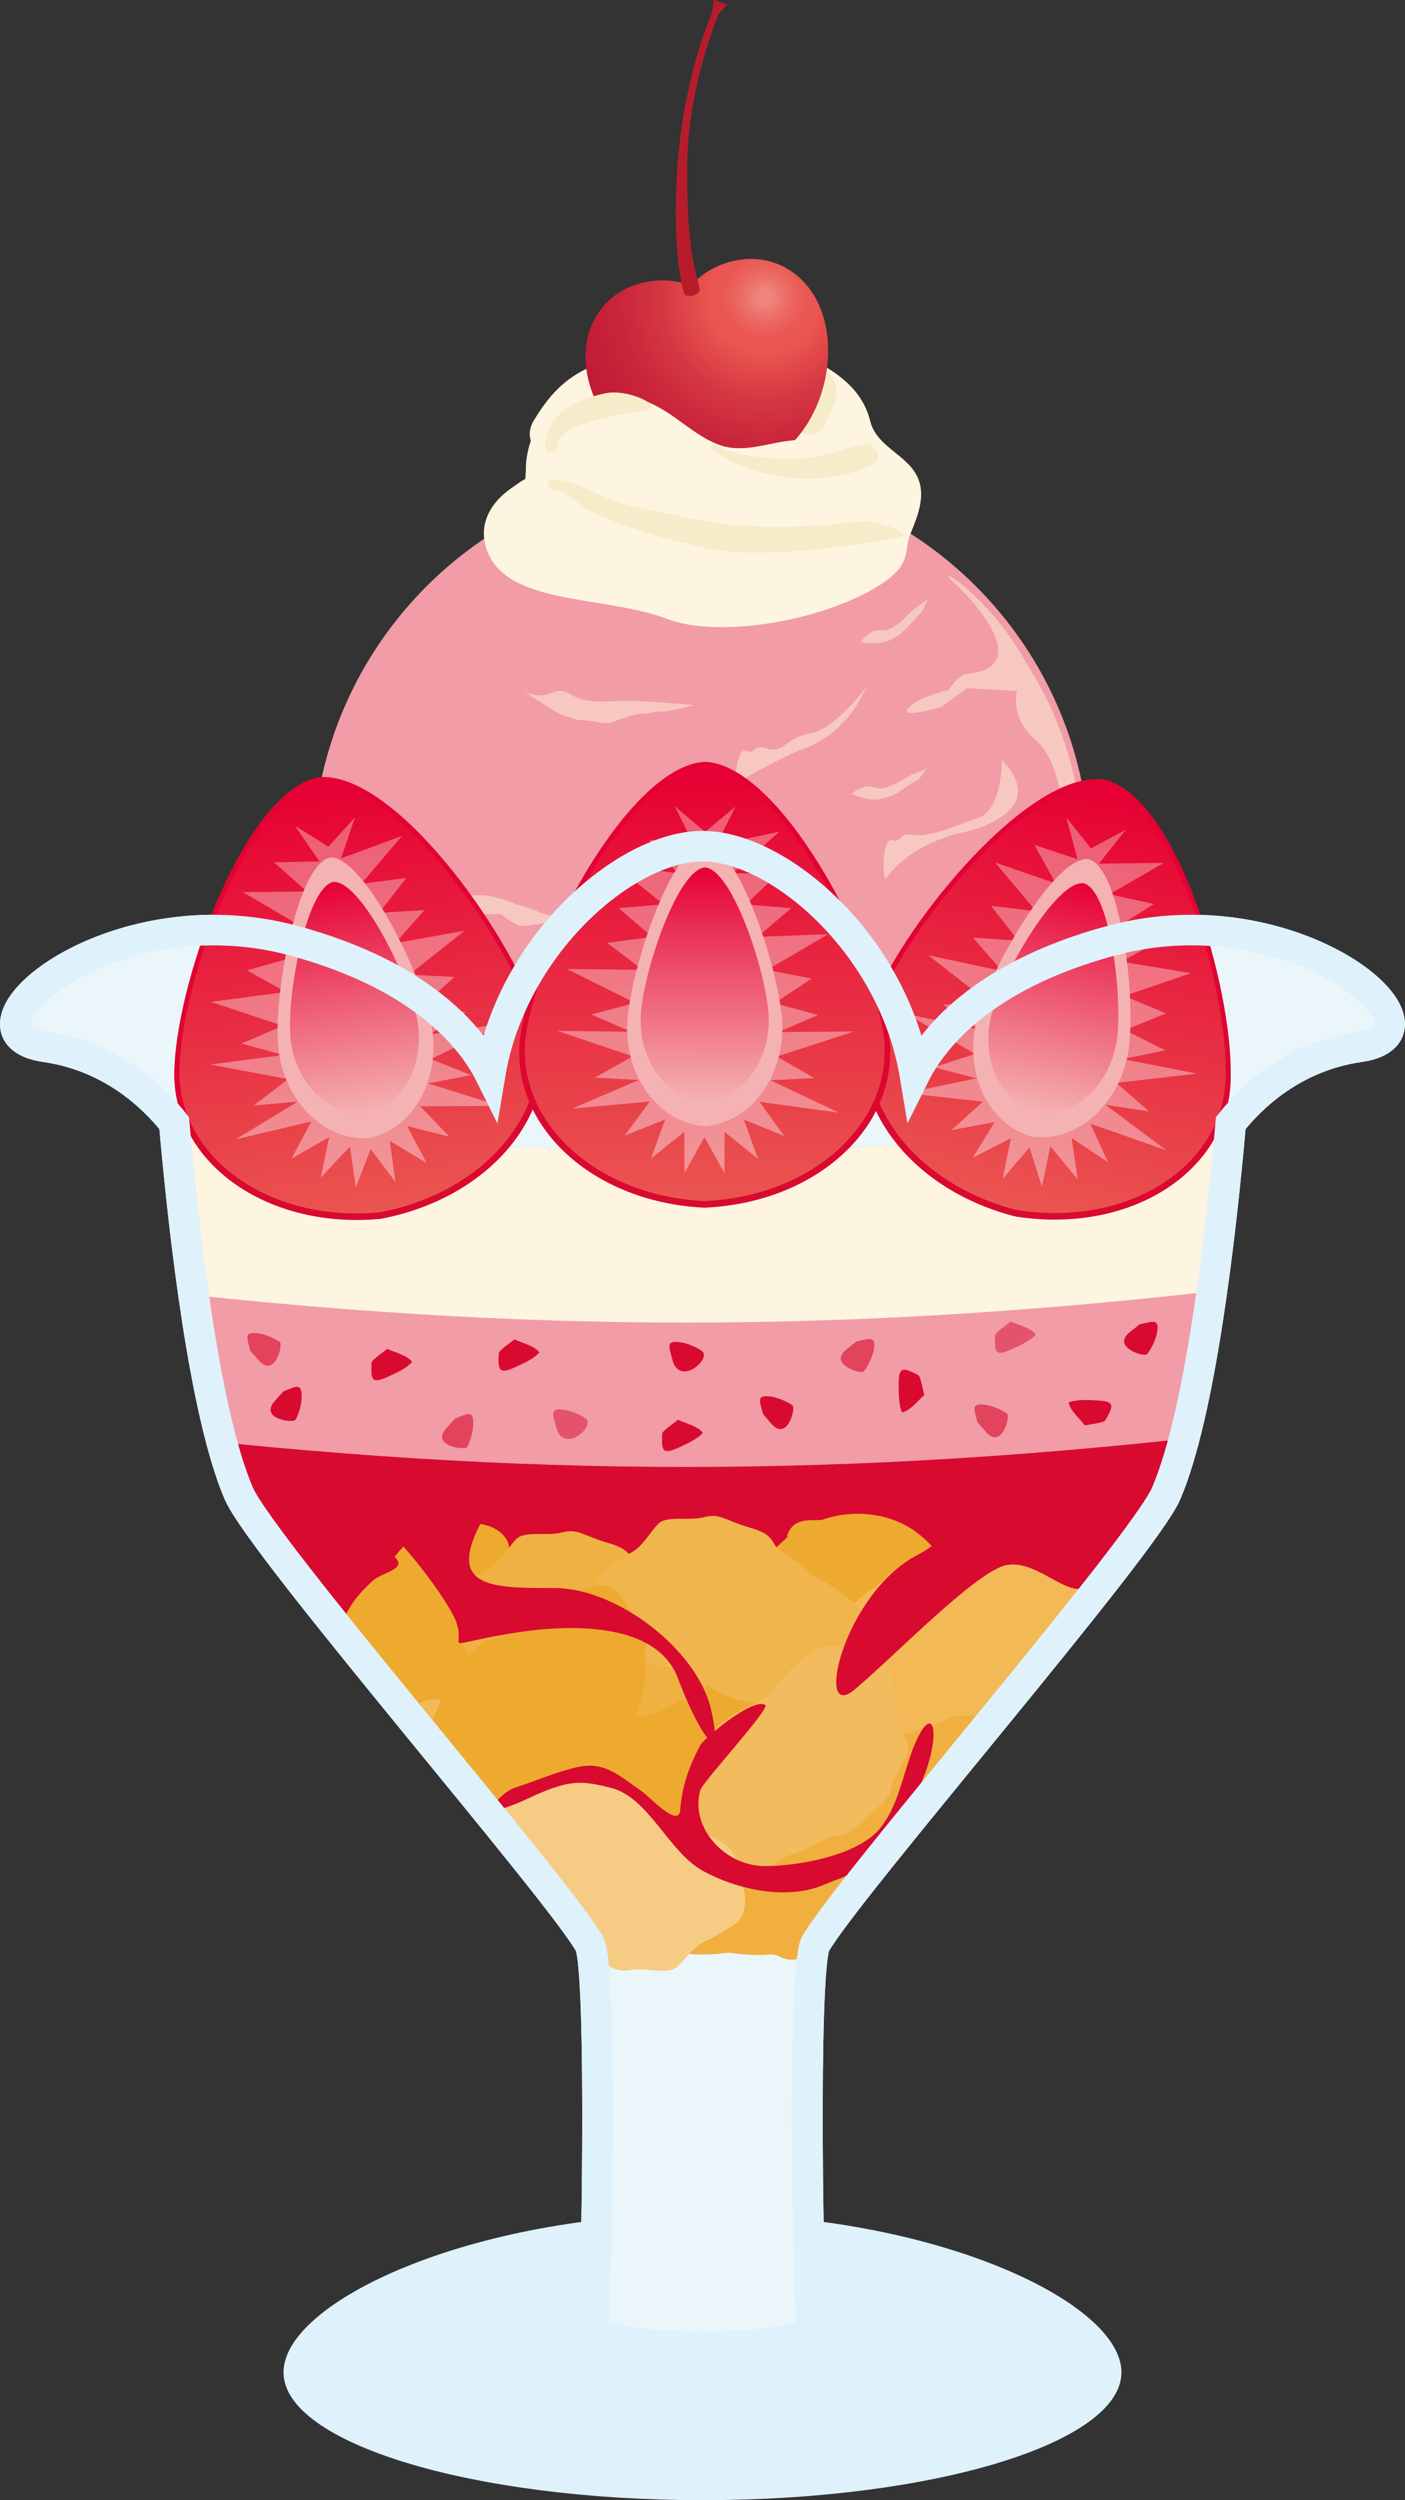 <?xml version="1.0" encoding="UTF-8"?>
<svg xmlns="http://www.w3.org/2000/svg" xmlns:xlink="http://www.w3.org/1999/xlink" viewBox="0 0 260.57 463.43">
  <rect x="0" y="0" width="260.57" height="463.43" fill="#333333" stroke="none"/>
  <defs>
    <style>
      .cls-1 {
        fill: #fef4d7;
      }

      .cls-1, .cls-2, .cls-3, .cls-4, .cls-5, .cls-6, .cls-7, .cls-8, .cls-9, .cls-10, .cls-11, .cls-12, .cls-13, .cls-14, .cls-15, .cls-16, .cls-17, .cls-18, .cls-19, .cls-20, .cls-21, .cls-22, .cls-23, .cls-24, .cls-25, .cls-26, .cls-27, .cls-28, .cls-29, .cls-30, .cls-31 {
        stroke-width: 0px;
      }

      .cls-1, .cls-32 {
        mix-blend-mode: multiply;
      }

      .cls-33 {
        clip-path: url(#clippath);
      }

      .cls-2 {
        fill: url(#_名称未設定グラデーション_19);
      }

      .cls-3 {
        fill: url(#linear-gradient);
      }

      .cls-4 {
        fill: url(#linear-gradient-11);
      }

      .cls-5 {
        fill: url(#linear-gradient-12);
      }

      .cls-6 {
        fill: url(#linear-gradient-10);
      }

      .cls-34 {
        fill: none;
      }

      .cls-34, .cls-35 {
        stroke: #dff1fa;
        stroke-width: 5.67px;
      }

      .cls-7, .cls-35, .cls-36 {
        fill: #ebf6fb;
      }

      .cls-7, .cls-36 {
        opacity: .4;
      }

      .cls-35 {
        stroke-linecap: round;
        stroke-linejoin: round;
      }

      .cls-8, .cls-37, .cls-32 {
        opacity: .5;
      }

      .cls-8, .cls-17, .cls-19 {
        fill: #d80a30;
      }

      .cls-9 {
        fill: url(#linear-gradient-4);
      }

      .cls-10 {
        fill: url(#linear-gradient-2);
      }

      .cls-11 {
        fill: url(#linear-gradient-3);
      }

      .cls-12 {
        fill: url(#linear-gradient-8);
      }

      .cls-13 {
        fill: url(#linear-gradient-9);
      }

      .cls-14 {
        fill: url(#linear-gradient-7);
      }

      .cls-15 {
        fill: url(#linear-gradient-5);
      }

      .cls-16 {
        fill: url(#linear-gradient-6);
      }

      .cls-38 {
        isolation: isolate;
      }

      .cls-17 {
        opacity: .61;
      }

      .cls-18 {
        fill: #f7ecca;
      }

      .cls-20 {
        fill: #dff1fa;
      }

      .cls-21 {
        fill: #b81c2b;
      }

      .cls-22 {
        fill: #fdf5e0;
      }

      .cls-23 {
        fill: #f2bb5d;
      }

      .cls-24 {
        fill: #f2b956;
      }

      .cls-25 {
        fill: #eeaa2f;
      }

      .cls-26 {
        fill: #f0af3e;
      }

      .cls-27 {
        fill: #f19ca6;
      }

      .cls-28 {
        fill: #f0b143;
      }

      .cls-29 {
        fill: #f1b54e;
      }

      .cls-30 {
        fill: #f6cc85;
      }

      .cls-31 {
        fill: #f5b2b2;
      }
    </style>
    <clipPath id="clippath">
      <path class="cls-7" d="m206.19,174.34c-24.44,6.58-33.4,18.54-36.53,24.81-4.01-23.98-25.13-42.3-39.38-42.3s-35.38,18.32-39.38,42.3c-3.12-6.27-12.09-18.23-36.53-24.81-34.15-9.19-64.36,17.07-45.97,19.7,12.32,1.76,20.1,9.33,23.9,14.13,1.9,21.41,5.67,53.88,11.96,68.6,4.3,10.05,59.62,73.69,65.09,83.61,2.41,4.36,1.29,68.53.57,70.95-.63,2.12,10.33,3.86,20.36,3.62,10.03.24,20.99-1.51,20.36-3.62-.72-2.42-1.84-66.59.57-70.95,5.47-9.92,60.8-73.56,65.09-83.61,6.29-14.73,10.06-47.19,11.96-68.6,3.8-4.8,11.58-12.37,23.9-14.13,18.39-2.63-11.82-28.9-45.97-19.7Z"/>
    </clipPath>
    <linearGradient id="linear-gradient" x1="95.85" y1="466.05" x2="95.85" y2="548.7" gradientTransform="translate(-100.31 -304.23) rotate(-7.96)" gradientUnits="userSpaceOnUse">
      <stop offset="0" stop-color="#e60033"/>
      <stop offset="1" stop-color="#d80a30"/>
    </linearGradient>
    <linearGradient id="linear-gradient-2" x1="95.85" y1="467.28" x2="95.85" y2="547.47" gradientTransform="translate(-100.31 -304.23) rotate(-7.96)" gradientUnits="userSpaceOnUse">
      <stop offset="0" stop-color="#e60033"/>
      <stop offset="1" stop-color="#ea5550"/>
    </linearGradient>
    <linearGradient id="linear-gradient-3" x1="96.04" y1="542.29" x2="96.04" y2="474.32" gradientTransform="translate(-100.31 -304.23) rotate(-7.96)" gradientUnits="userSpaceOnUse">
      <stop offset="0" stop-color="#fadce2"/>
      <stop offset="1" stop-color="#f5b2b2"/>
    </linearGradient>
    <linearGradient id="linear-gradient-4" x1="95.83" y1="485.64" x2="95.83" y2="529.02" gradientTransform="translate(-100.31 -304.23) rotate(-7.96)" gradientUnits="userSpaceOnUse">
      <stop offset="0" stop-color="#e60033"/>
      <stop offset="1" stop-color="#f5b2b2"/>
    </linearGradient>
    <linearGradient id="linear-gradient-5" x1="122.43" y1="-12.9" x2="122.43" y2="69.75" gradientTransform="translate(82.41 132.55) rotate(11.6)" xlink:href="#linear-gradient"/>
    <linearGradient id="linear-gradient-6" x1="122.43" y1="-11.67" x2="122.43" y2="68.52" gradientTransform="translate(82.41 132.55) rotate(11.6)" xlink:href="#linear-gradient-2"/>
    <linearGradient id="linear-gradient-7" x1="122.62" y1="63.34" x2="122.62" y2="-4.63" gradientTransform="translate(82.41 132.55) rotate(11.6)" xlink:href="#linear-gradient-3"/>
    <linearGradient id="linear-gradient-8" x1="122.42" y1="6.69" x2="122.42" y2="50.07" gradientTransform="translate(82.41 132.55) rotate(11.6)" xlink:href="#linear-gradient-4"/>
    <linearGradient id="linear-gradient-9" x1="138" y1="267.14" x2="138" y2="349.79" gradientTransform="translate(-6.67 -126.21) rotate(.11)" xlink:href="#linear-gradient"/>
    <linearGradient id="linear-gradient-10" x1="138" y1="268.37" x2="138" y2="348.57" gradientTransform="translate(-6.67 -126.21) rotate(.11)" xlink:href="#linear-gradient-2"/>
    <linearGradient id="linear-gradient-11" x1="138.19" y1="343.38" x2="138.19" y2="275.41" gradientTransform="translate(-6.67 -126.21) rotate(.11)" xlink:href="#linear-gradient-3"/>
    <linearGradient id="linear-gradient-12" x1="137.99" y1="286.73" x2="137.99" y2="330.12" gradientTransform="translate(-6.67 -126.21) rotate(.11)" xlink:href="#linear-gradient-4"/>
    <radialGradient id="_名称未設定グラデーション_19" data-name="名称未設定グラデーション 19" cx="-53.32" cy="-568.82" fx="-53.32" fy="-568.82" r="45.5" gradientTransform="translate(-2.68 607.9) rotate(20)" gradientUnits="userSpaceOnUse">
      <stop offset=".03" stop-color="#ef857d"/>
      <stop offset=".07" stop-color="#ed746d"/>
      <stop offset=".12" stop-color="#eb635d"/>
      <stop offset=".17" stop-color="#ea5853"/>
      <stop offset=".23" stop-color="#ea5550"/>
      <stop offset=".26" stop-color="#e6504d"/>
      <stop offset=".42" stop-color="#d53742"/>
      <stop offset=".6" stop-color="#c9253a"/>
      <stop offset=".79" stop-color="#c21a35"/>
      <stop offset="1" stop-color="#c01734"/>
    </radialGradient>
  </defs>
  <g class="cls-38">
    <g id="_レイヤー_2" data-name="レイヤー 2">
      <g id="_イラスト" data-name="イラスト">
        <g>
          <g>
            <path class="cls-27" d="m205.72,176.8l-4.89-4.07c.83-4.12,1.28-8.47,1.28-13.09,0-39.8-32.26-72.06-72.06-72.06s-72.06,32.26-72.06,72.06c0,6.15.77,11.86,2.23,17.13l-.58.03s-6.86-3.92-4.9,3.92c1.96,7.84-.98,1.96,1.96,7.84l2.94,5.88s-1.96,5.88.98,7.84c2.94,1.96.98.98,6.86,4.9,5.88,3.92,7.84,4.9,11.77,6.86,3.92,1.96-.98-.98,3.92,1.96,4.9,2.94,7.84,4.9,10.79,5.88q2.94.98,9.81,0c6.86-.98,22.55,0,27.45,1.96,4.9,1.96,22.55-1.96,26.47-2.94,3.92-.98,4.9-1.96,11.77-1.96s10.55,0,12.75-1.96c8.82-7.84,10.79-11.76,10.79-11.76,0,0,0-1.96,1.96-4.9.41-.62.56-.84.58-.87-.09.14-1.56,2.34,1.38-2.07,7.8-2.89,9.29-8.39,9.29-11.33s-.47-9.26-.47-9.26Z"/>
            <g class="cls-32">
              <path class="cls-1" d="m77.03,168.04c1.25,1.31,2.86,2.58,4.02,3.17,1.16.59,2.56.06,3.64-.06,1.08-.13,2.16-.26,2.16-.26l2.75-1.42,3.28-.02s2.41,1.9,3.53,2.14c1.12.23,5.4-.64,6.47-.77,1.08-.13,4.04.25,4.04.25l-6.41-1.79s-1.93-.87-3.81-1.37c-1.88-.51-1.93-.87-4.93-1.61-3.01-.74-4.76-.17-6.92.09-2.16.26-3.94-2.45-5.27-4.48-1.33-2.03-6.72-5.54-5.59-4.08,2.58,3.34,1.78,8.91,3.03,10.22Z"/>
              <path class="cls-1" d="m123.93,178.28c-2.98.18-9.33,2.06-12.62,5.25l16.24-2.98s3.31,5.27,4.8,5.18c1.49-.09,7.72-3.96,7.72-3.96l4.66-5.26,3.35-2.2,6.33-2.38s4.49.22,4.4-1.26c-.09-1.49-13.3,3.07-13.3,3.07,0,0-.97.05-4.35,1.75-2.75,1.38,1.38,3.52-3.68,4.68-2.94.68-10.58-2.08-13.55-1.9Z"/>
              <path class="cls-1" d="m108.15,133.52c1.61,0,4.04.81,5.25.4,1.21-.4,4.04-1.62,5.65-1.62s2.02-.4,3.63-.4,6.05-1.21,6.05-1.21c0,0-9.28-.81-12.51-.81s-7.26.81-10.49-1.21c-3.23-2.02-3.23,1.61-8.48-.4l6.46,4.04s2.82,1.21,4.44,1.21Z"/>
              <path class="cls-1" d="m181.39,151.64c-4.47,1.49-8.99,3.61-11.97,3.11-2.98-.5-1.99,1.49-3.98.99-1.99-.5-1.86,8.17-.99,6.96,4.97-6.96,14.96-8.59,14.96-8.59,0,0,15.78-3.5,6.41-13.27,0,0,.04,9.31-4.43,10.8Z"/>
              <path class="cls-1" d="m142.38,138.75c-2.88-.93-2.18,1.19-4.08.41-1.89-.78-2.21,8.21-1.99,6.74.22-1.48,11.76-6.77,11.76-6.77,0,0,8.45-1.99,12.56-11.75,0,0-5.65,7.71-10.29,8.53-4.64.83-5.07,3.78-7.95,2.85Z"/>
              <path class="cls-1" d="m122.32,163.52c-1.62-.93-4.28.49-4.28.49,0,0,.81,3.48,2.57,3.72,1.76.24,3.67-.2,5.71-1.33,2.05-1.13,9.37-1.9,9.37-1.9,0,0-3.18-3.05-3.94-2.07-.76.98-2.71.98-4.57,1.87-1.86.88-3.24.15-4.86-.78Z"/>
              <path class="cls-1" d="m96.21,182.66c-1.86.88-2.99-.72-4.86-.78-2.43-.08-7.37-5.02-7.37-5.02,0,0,3.9,9,5.66,9.24,1.76.24,4.25-3.15,5.71-1.33,1.98,2.47,4.45,0,4.45,0,0,0,.7.07,1.55.2-1.86-1.25-4.08-2.81-5.14-2.31Z"/>
              <path class="cls-1" d="m104.26,186.25c.48-.62-1.44-1.05-2.9-1.28,1.39.94,2.58,1.7,2.9,1.28Z"/>
              <path class="cls-1" d="m172.12,110.83c.12-.16.22-.33.28-.51.15-.47-.02-.1-.28.51Z"/>
              <path class="cls-1" d="m163.71,119.08c1.74-.36,3.38-1.42,4.93-3.18,1.55-1.75,2.51-2.73,2.51-2.73,0,0,.58-1.44.97-2.34-.67.89-2.16,1.56-3.39,2.79-1.45,1.46-3.56,3.53-5.4,3.2-1.84-.33-3.77,2.21-3.77,2.21,0,0,2.4.41,4.14.04Z"/>
              <path class="cls-1" d="m167.43,146.32c1.93-1.32,3.1-2.03,3.1-2.03,0,0,.92-1.25,1.52-2.03-.86.7-2.48.98-3.97,1.88-1.76,1.06-4.31,2.55-6.02,1.78-1.7-.77-4.2,1.22-4.2,1.22,0,0,2.23.98,4.01,1.06,1.78.07,3.63-.55,5.56-1.87Z"/>
              <path class="cls-1" d="m145.57,96.13s.5,5.47-2.48,7.45c-2.98,1.99-3.97,3.48-5.47,3.97-1.49.5-4.47,3.48-4.47,3.48l16.89-3.98s.5-5.96-4.47-10.93Z"/>
              <g>
                <path class="cls-1" d="m147.6,190.61c-2.46,1.14-4.29.19-6.43-1-2.15-1.2-5.67.64-5.67.64,0,0,1.07,4.47,3.41,4.79,2.33.31,4.85-.26,7.56-1.71,2.71-1.45,4.35-2.21,4.35-2.21,0,0,1.37-1.48,2.26-2.41-1.23.79-3.39.95-5.47,1.91Z"/>
                <path class="cls-1" d="m188.52,166.48l-6.25,5.34s-2.21,1.38-4.03,2.96c-1.81,1.58-2.21,1.38-5.04,3.95-2.82,2.57-3.45,4.76-4.67,7.15-1.22,2.39-5.22,2.35-8.22,2.32-3-.03-10.3,3.07-8.03,2.92,5.2-.35,10.36,4.3,12.56,3.92,2.2-.38,4.61-1.16,6.02-1.94,1.41-.79,1.82-2.58,2.44-3.78.61-1.19,1.22-2.39,1.22-2.39l.44-3.8,2.23-3.38s3.61-1.16,4.62-2.15c1.01-.99,5.03-7.99,11.99-4.02,1.16.67-5.28-7.12-5.28-7.12Z"/>
              </g>
              <path class="cls-1" d="m199.73,173c-.99,1.99-2.98,7.45-6.46,10.44-3.48,2.98-2.98,6.46-7.45,6.96-4.47.49-4.47-1.49-9.94,0-5.47,1.49-3.48,1.99-4.47,4.97-.99,2.98-6.96,6.46-12.42,6.96-5.47.5-4.97-.99-7.95-1.99-2.98-.99-4.47,2.48-8.94.99-3.42-1.14-5.45.86-10.93,2.48.78-.07-2.28,4.86,1.49,3.48-4.37,2.4-13.91,1.49-13.91,1.49,0,0-4.47-1.49-6.46-2.48-.93-.46.96-1.36,2.78-2.29l1.19.3-1.08-.36c2.04-1.04,3.91-2.1,1.57-2.62-4.47-.99-11.43-1.99-14.91-2.49-1.27-.18-2.35-.3-3.32-.44l-4.63-1.54s-.5-1.49-2.48-2.98c-1.99-1.49-3.98,0-6.96,0s-4.47.5-6.46-.5c-1.99-.99-3.48-1.99-5.47-4.47-1.99-2.48-9.44-13.41-9.44-13.41.5,5.46,3.48,10.43,3.48,10.43l1.49,5.47,3.48,2.48s.5,3.48,3.98,3.97c3.48.5,4.47-.99,6.96-.99s2.48,0,3.98.99c.79.53,4.09,1.05,7.02,1.43.22.97,1.18,3.44,5.4,6.52,5.47,3.98,4.97,3.98,7.95,4.47,2.98.5,3.48.99,5.96,1.49,2.48.5,5.46-.5,6.96,0,1.49.5,2.98,0,4.47.5,1.49.5,5.47-1.99,6.96-1.99s14.08-3.73,16.22-4.42c2.17.63,4.44,1.24,5.64.94,1.99-.5,6.96,2.48,9.44,1.49,2.48-.99,8.45-7.45,8.45-7.45l6.46,1.49s1.63-9.73,3.97-8.45c5.47,2.98,23.35-16.89,17.39-11.43-1.16,1.06.99-9.44.99-9.44Z"/>
              <path class="cls-1" d="m190.11,122.48c-6.98-12.61-19.05-19.59-12.08-13.42,0,0,15.03,14.49,1.38,15.84-1.78.18-3.48,2.98-3.48,2.98,0,0-6.07,1.46-7.56,3.45-1.49,1.99,6.17-.27,6.17-.27l4.83-3.49,9.24.52s-1.55,4.91,3.75,9.38c2.76,2.32,4.59,8.47,5.82,17.44.16,1.2-4.71,3.01-4.57,4.14.16,1.32,4.56,3.85,4.69,5,.54,4.69,1.74,10.67,1.88,9.69,4.38-30.65-8.02-47.55-10.08-51.27Z"/>
            </g>
          </g>
          <path class="cls-20" d="m207.98,439.73c0,13.09-34.79,23.7-77.7,23.7s-77.7-10.61-77.7-23.7,34.79-29.37,77.7-29.37,77.7,16.28,77.7,29.37Z"/>
          <path class="cls-35" d="m206.19,174.34c-24.44,6.58-33.4,18.54-36.53,24.81-4.01-23.98-25.13-42.3-39.38-42.3s-35.38,18.32-39.38,42.3c-3.12-6.27-12.09-18.23-36.53-24.81-34.15-9.19-64.36,17.07-45.97,19.7,12.32,1.76,20.1,9.33,23.9,14.13,1.9,21.41,5.67,53.88,11.96,68.6,4.3,10.05,59.62,73.69,65.09,83.61,2.41,4.36,1.29,68.53.57,70.95-.63,2.12,10.33,3.86,20.36,3.62,10.03.24,20.99-1.51,20.36-3.62-.72-2.42-1.84-66.59.57-70.95,5.47-9.92,60.8-73.56,65.09-83.61,6.29-14.73,10.06-47.19,11.96-68.6,3.8-4.8,11.58-12.37,23.9-14.13,18.39-2.63-11.82-28.9-45.97-19.7Z"/>
          <g>
            <path class="cls-36" d="m206.19,174.34c-24.44,6.58-33.4,18.54-36.53,24.81-4.01-23.98-25.13-42.3-39.38-42.3s-35.38,18.32-39.38,42.3c-3.12-6.27-12.09-18.23-36.53-24.81-34.15-9.19-64.36,17.07-45.97,19.7,12.32,1.76,20.1,9.33,23.9,14.13,1.9,21.41,5.67,53.88,11.96,68.6,4.3,10.05,59.62,73.69,65.09,83.61,2.41,4.36,1.29,68.53.57,70.95-.63,2.12,10.33,3.86,20.36,3.62,10.03.24,20.99-1.51,20.36-3.62-.72-2.42-1.84-66.59.57-70.95,5.47-9.92,60.8-73.56,65.09-83.61,6.29-14.73,10.06-47.19,11.96-68.6,3.8-4.8,11.58-12.37,23.9-14.13,18.39-2.63-11.82-28.9-45.97-19.7Z"/>
            <g class="cls-33">
              <g>
                <path class="cls-27" d="m230.79,296.68c-73.28,8.63-133.91,8.63-207.19,0v-89.93c73.28,8.63,133.91,8.63,207.19,0v89.93Z"/>
                <path class="cls-22" d="m230.79,238.68c-73.28,8.63-133.91,8.63-207.19,0v-31.93c73.28,8.63,133.91,8.63,207.19,0v31.93Z"/>
                <path class="cls-19" d="m230.79,355.37c-73.28,8.63-133.91,8.63-207.19,0v-89.93c73.28,8.63,133.91,8.63,207.19,0v89.93Z"/>
                <g>
                  <path class="cls-25" d="m131.14,339.84c5.95.3,10.32-2.38,10.35-2.39,2.67-.49,5.31-.48,5.93-3.94-.05-.09-.21.09-.26.05,2.55-3.73,5.66-5.46,2.65-9.83-2.56-3.72-8.12-6.85-8.12-6.85,0,0-3.23-3.4-5.51-4.79-2.29-1.39-.59-3-5.52-4.79-4.94-1.79-5.56-3.13-8.56-2.55-3.01.59-6.95-.85-8.65.77-1.7,1.61-3.09,3.9-5.1,4.85-2.02.94-5.73,3.5-5.73,3.5,0,0-2.37,1.93-1.16,6.28,1.22,4.35.81,6.99,5.07,9.1,4.26,2.1,5.25,2.46,8.88,3.22,3.63.76,6.47,6.91,15.74,7.38Z"/>
                  <path class="cls-26" d="m150.53,327.6c-2.74,5.29-2.12,10.37-2.13,10.4-.66,2.63-1.77,5.03,1.13,7.03.1,0,0-.22.06-.25,2.34,3.87,2.62,7.41,7.85,6.5,4.44-.79,9.6-4.55,9.6-4.55,0,0,4.43-1.53,6.65-3.03,2.21-1.5,2.97.72,6.65-3.03,3.68-3.74,5.16-3.75,5.87-6.73.71-2.97,3.66-5.97,2.89-8.19-.76-2.22-2.27-4.43-2.29-6.65-.02-2.22-.8-6.67-.8-6.67,0,0-.77-2.96-5.22-3.66-4.46-.7-6.7-2.16-10.38.84-3.68,3.01-4.41,3.76-6.62,6.74-2.19,2.99-8.96,3.02-13.25,11.26Z"/>
                  <path class="cls-25" d="m58.82,301.3c-2.75,5.29-2.12,10.37-2.13,10.41-.67,2.63-1.77,5.03,1.13,7.03.1,0,0-.23.06-.26,2.34,3.87,2.62,7.42,7.85,6.5,4.44-.78,9.61-4.54,9.61-4.54,0,0,4.43-1.53,6.64-3.03,2.21-1.51,2.97.71,6.65-3.03,3.68-3.74,5.16-3.76,5.87-6.73.71-2.97,3.66-5.97,2.89-8.19-.76-2.22-2.27-4.43-2.29-6.65-.02-2.23-.81-6.67-.81-6.67,0,0-.77-2.96-5.23-3.66-4.46-.7-6.7-2.16-10.38.84-3.68,3-4.42,3.75-6.62,6.74-2.19,2.99-8.97,3.02-13.25,11.25Z"/>
                  <path class="cls-25" d="m162.99,280.99c-5.83-1.22-10.56.76-10.59.76-2.71.07-5.32-.35-6.47,2.98.03.09.22-.06.26-.02-3.1,3.3-6.43,4.53-4.14,9.31,1.96,4.07,6.97,8.02,6.97,8.02,0,0,2.67,3.86,4.71,5.58,2.05,1.72.12,3.05,4.71,5.58,4.6,2.53,5.01,3.95,8.07,3.84,3.06-.12,6.73,1.91,8.67.57,1.93-1.33,3.65-3.38,5.79-4,2.14-.62,6.2-2.58,6.2-2.58,0,0,2.64-1.54,2.11-6.02-.53-4.48.28-7.04-3.61-9.77-3.88-2.74-4.8-3.24-8.27-4.55-3.47-1.31-5.33-7.82-14.41-9.72Z"/>
                  <path class="cls-24" d="m192.85,314.62c4.86-3.45,6.63-8.26,6.65-8.28,1.79-2.03,3.87-3.67,2.21-6.77-.09-.04-.11.2-.17.2-.31-4.51,1.06-7.79-4-9.36-4.31-1.34-10.62-.35-10.62-.35,0,0-4.64-.67-7.29-.35-2.66.33-2.32-1.99-7.3-.34-4.98,1.65-6.31.98-8.3,3.3-1.99,2.32-5.98,3.64-6.32,5.96-.34,2.32,0,4.98-1.01,6.97-1,1.99-2.33,6.3-2.33,6.3,0,0-.67,2.98,2.98,5.64,3.64,2.66,4.97,4.99,9.62,4,4.64-.99,5.64-1.32,8.97-2.97,3.32-1.66,9.35,1.42,16.93-3.95Z"/>
                  <path class="cls-24" d="m97.33,349.16c5.96-.08,10.14-3.03,10.18-3.04,2.63-.65,5.27-.82,5.67-4.31-.06-.08-.2.1-.25.07,2.31-3.89,5.3-5.81,2.02-9.98-2.79-3.55-8.54-6.32-8.54-6.32,0,0-3.44-3.19-5.81-4.43-2.37-1.24-.78-2.96-5.81-4.43-5.03-1.47-5.75-2.77-8.71-2-2.96.78-6.99-.4-8.58,1.32-1.59,1.72-2.83,4.09-4.79,5.16-1.95,1.07-5.5,3.85-5.5,3.85,0,0-2.24,2.07-.76,6.34,1.49,4.26,1.26,6.93,5.64,8.75,4.38,1.83,5.39,2.12,9.06,2.65,3.67.53,6.89,6.49,16.17,6.37Z"/>
                  <path class="cls-28" d="m115.5,318.49c5.96-.08,10.14-3.03,10.18-3.04,2.63-.65,5.27-.82,5.67-4.31-.06-.08-.21.1-.26.07,2.31-3.89,5.3-5.81,2.02-9.98-2.79-3.55-8.54-6.32-8.54-6.32,0,0-3.44-3.19-5.81-4.43-2.37-1.24-.78-2.96-5.81-4.43-5.04-1.47-5.75-2.77-8.71-2-2.96.78-6.99-.41-8.59,1.32-1.59,1.71-2.83,4.09-4.79,5.16-1.95,1.07-5.5,3.86-5.5,3.86,0,0-2.24,2.07-.76,6.34,1.49,4.26,1.26,6.93,5.64,8.75,4.38,1.83,5.39,2.12,9.06,2.65,3.67.53,6.89,6.48,16.17,6.37Z"/>
                  <path class="cls-29" d="m141.82,315.66c5.96-.08,10.15-3.03,10.18-3.04,2.63-.65,5.27-.82,5.67-4.31-.06-.09-.2.1-.25.07,2.31-3.88,5.3-5.81,2.02-9.98-2.79-3.55-8.54-6.32-8.54-6.32,0,0-3.44-3.19-5.81-4.43-2.37-1.24-.78-2.96-5.81-4.43-5.04-1.47-5.75-2.77-8.71-2-2.96.77-6.99-.41-8.58,1.32-1.59,1.72-2.83,4.09-4.79,5.16-1.95,1.07-5.5,3.86-5.5,3.86,0,0-2.24,2.08-.76,6.34,1.49,4.26,1.26,6.93,5.64,8.76,4.39,1.83,5.39,2.12,9.07,2.65,3.67.53,6.89,6.48,16.17,6.37Z"/>
                  <path class="cls-25" d="m118.2,317.21c2.34-5.48,1.32-10.5,1.33-10.54.46-2.67,1.38-5.15-1.65-6.92-.1.02,0,.22-.04.26-2.62-3.68-3.17-7.19-8.31-5.88-4.37,1.12-9.23,5.26-9.23,5.26,0,0-4.31,1.86-6.4,3.52-2.09,1.67-3.02-.49-6.4,3.52-3.38,4.01-4.86,4.14-5.34,7.16-.49,3.02-3.19,6.23-2.26,8.39.93,2.15,2.6,4.24,2.79,6.46.19,2.21,1.31,6.59,1.31,6.59,0,0,.99,2.89,5.49,3.26,4.5.36,6.84,1.65,10.29-1.63,3.44-3.27,4.12-4.08,6.08-7.22,1.96-3.14,8.72-3.69,12.36-12.23Z"/>
                  <path class="cls-26" d="m129.29,337.38c-4.87,3.44-6.64,8.25-6.66,8.27-1.79,2.03-3.87,3.66-2.22,6.76.09.04.11-.2.17-.2.31,4.51-1.07,7.79,3.99,9.37,4.31,1.34,10.62.36,10.62.36,0,0,4.64.68,7.29.36,2.66-.33,2.32,1.99,7.3.35,4.98-1.64,6.31-.98,8.31-3.29,1.99-2.32,5.98-3.63,6.32-5.95.34-2.32.01-4.97,1.01-6.96,1.01-1.99,2.34-6.3,2.34-6.3,0,0,.67-2.98-2.97-5.65-3.64-2.66-4.96-4.99-9.61-4.01-4.65.98-5.64,1.31-8.97,2.96-3.32,1.65-9.35-1.43-16.93,3.93Z"/>
                  <path class="cls-23" d="m129.69,324.73c-2.8,5.26-2.22,10.35-2.23,10.39-.69,2.62-1.81,5.02,1.06,7.04.1,0,.01-.22.06-.25,2.3,3.89,2.55,7.44,7.78,6.57,4.45-.74,9.64-4.45,9.64-4.45,0,0,4.45-1.48,6.68-2.97,2.23-1.48,2.97.74,6.68-2.97,3.71-3.71,5.2-3.71,5.93-6.68.75-2.97,3.71-5.94,2.97-8.16-.74-2.22-2.22-4.45-2.22-6.68s-.75-6.68-.75-6.68c0,0-.74-2.96-5.19-3.71-4.45-.74-6.67-2.23-10.39.74-3.71,2.96-4.45,3.71-6.68,6.68-2.22,2.97-9,2.93-13.35,11.13Z"/>
                  <path class="cls-30" d="m108.65,329.89c-5.94-.44-10.37,2.15-10.4,2.16-2.67.42-5.32.36-6.02,3.81.05.09.21-.08.26-.04-2.63,3.67-5.78,5.34-2.87,9.77,2.48,3.78,7.97,7.02,7.97,7.02,0,0,3.15,3.47,5.41,4.91,2.26,1.44.52,3.02,5.41,4.91,4.89,1.9,5.49,3.25,8.5,2.73,3.02-.52,6.93,1,8.67-.58,1.73-1.58,3.17-3.84,5.21-4.74,2.03-.9,5.81-3.37,5.81-3.37,0,0,2.42-1.88,1.3-6.25-1.12-4.37-.66-7.01-4.88-9.2-4.21-2.2-5.19-2.58-8.81-3.41-3.61-.84-6.32-7.05-15.57-7.72Z"/>
                </g>
                <path class="cls-19" d="m84.62,300.72c1.9,4.99-3.53,4.43,9.27,2.19,12.79-2.24,28.05-1.93,31.83,8.16,1.89,5.04,4.06,9.37,5.44,11.02-.67.63-1.15,1.15-1.29,1.42-2.19,4.12-3.35,7.51-3.73,12.03-.28,3.4-5.75-2.56-7.11-3.5-3.75-2.56-6.75-5.6-11.68-4.55-3.99.85-8,2.63-11.9,3.9-1.7.55-3.93,2.75-4.52,4.19,3.38-.14,7.23-2.48,10.5-3.74,4.91-1.89,7.11-1.64,11.86-.45,7.06,1.76,10.67,11.92,17.15,15.44,6.45,3.5,15.69,5.5,22.68,2.4,3.74-1.66,7.89-1.66,14.94-13.28,6.83-11.25,5.81-20.74,2.49-14.52-2.96,5.55-3.32,12.5-7.34,17.47-4.07,5.03-15.14,7-21.29,7-7.64,0-14.02-7.31-12.03-14.1.45-1.54,13.02-15.13,12.03-15.77-1.54-.98-6.3,2.25-9.36,4.83-.08-.91-.28-2.16-.65-3.82-2.52-11.34-17.64-22.68-28.98-22.68s-20.12.14-13.84-11.9c.85-1.64,2.49-3.14,4.69-4.51l-28.66,1.29c5.04,0,17.63,16.48,19.53,21.47Z"/>
                <path class="cls-19" d="m204.98,272.94l-34.78,1.57c6.51,4.01,8.82,9.06-.08,13.73-13.71,7.19-19.14,31.2-11.67,24.97,7.47-6.24,23.01-22.44,28.47-23.16,5.46-.72,10.5,5.58,14.28,4.32,3.78-1.26,15.12-11.34,3.78-21.42Z"/>
                <path class="cls-19" d="m60.17,284.93c-4.15,2.49-7.47,3.73-5.39,10.37.67,2.13-1.98,14.15,1.91,16.41,3.9,2.26,4.73-4.79,6.38-9.77,1.66-4.98,4.15-7.05,5.81-8.71,1.66-1.66,5.39-2.08,4.98-3.73-.41-1.66-9.54-7.05-13.69-4.56Z"/>
              </g>
            </g>
          </g>
          <g>
            <g>
              <path class="cls-3" d="m99.48,188.07c5.82,16.14-7.19,33.78-28.92,37.86-22.02,2.04-39.37-11.36-38.19-28.48.77-16.67,13.15-50.82,26.75-53.38,13.79-1.27,35.06,28.18,40.37,44Z"/>
              <path class="cls-10" d="m98.45,187.98c5.65,15.66-6.97,32.78-28.06,36.74-21.37,1.98-38.2-11.03-37.06-27.63.74-16.18,12.75-49.32,25.96-51.8,13.38-1.23,34.02,27.34,39.17,42.69Z"/>
              <g class="cls-37">
                <polygon class="cls-11" points="86.43 187.6 79.53 191.78 93.47 189.69 79.91 196.32 87.38 199.28 79.38 200.83 92.79 204.99 77.91 205.06 83.35 210.69 75.52 208.74 79.11 215.56 72.3 211.49 73.33 219.07 68.74 212.98 65.99 220.1 64.9 212.53 59.47 218.3 61.06 210.76 54.06 214.77 57.75 207.87 43.72 211.19 55.18 204.21 47.06 204.91 53.43 200.03 38.97 197.31 52.55 195.56 44.77 193.43 52.48 190.15 39.11 185.71 53 183.88 45.82 179.86 53.92 177.58 47 173.18 55.21 171.33 45.05 165.37 56.93 165.25 50.84 159.85 59.23 159.66 54.68 153.05 60.91 156.94 65.84 151.5 63.26 159.1 74.54 154.96 66.99 163.82 75.35 162.75 70.3 169.19 78.72 168.7 73.26 174.84 86.14 172.52 75.89 180.66 84.29 181.09 78.11 186.57 86.43 187.6"/>
              </g>
              <path class="cls-31" d="m79.55,187.93c2.94,10.36-2.03,21.11-11.09,23.03-9.24.63-16.97-8.34-16.98-19.11-.17-10.5,4.04-31.69,9.71-32.89,5.79-.39,15.65,18.83,18.36,28.97Z"/>
              <path class="cls-9" d="m76.99,187.41c2.43,8.56-1.68,17.44-9.17,19.04-7.64.52-14.02-6.9-14.04-15.79-.14-8.68,3.34-26.18,8.03-27.18,4.78-.33,12.93,15.56,15.17,23.94Z"/>
            </g>
            <g>
              <path class="cls-15" d="m228.25,199.5c.08,17.15-18.08,29.42-39.93,25.99-21.43-5.45-33.29-23.89-26.46-39.62,6.3-15.45,29.4-43.49,43.08-41.35,13.42,3.42,23.6,38.29,23.31,54.98Z"/>
              <path class="cls-16" d="m227.31,199.07c.08,16.65-17.54,28.55-38.74,25.22-20.79-5.29-32.3-23.18-25.67-38.44,6.11-15,28.53-42.2,41.8-40.12,13.02,3.32,22.9,37.16,22.62,53.34Z"/>
              <g class="cls-37">
                <polygon class="cls-14" points="216.11 194.69 208.21 196.32 222.04 199.01 207.04 200.72 213.09 206.01 205.03 204.79 216.28 213.2 202.23 208.29 205.47 215.41 198.75 210.95 199.85 218.58 194.8 212.47 193.23 219.96 190.94 212.68 185.97 218.47 187.48 210.97 180.42 214.59 184.44 208.01 176.51 209.45 182.3 204.19 167.97 202.62 181.1 199.88 173.22 197.82 180.85 195.35 168.14 187.94 181.52 190.84 174.9 186.23 183.27 185.73 172.15 177.06 185.85 179.99 180.43 173.8 188.83 174.36 183.78 167.9 192.14 168.9 184.56 159.88 195.79 163.75 191.86 156.63 199.84 159.26 197.75 151.5 202.32 157.26 208.8 153.78 203.82 160.08 215.83 159.95 205.75 165.77 213.98 167.56 207.08 171.94 215.17 174.3 207.97 178.25 220.88 180.38 208.5 184.62 216.28 187.84 208.62 190.93 216.11 194.69"/>
              </g>
              <path class="cls-31" d="m209.52,192.69c-.7,10.74-8.97,19.21-18.16,17.99-8.92-2.5-13.2-13.54-9.61-23.69,3.35-9.95,14.42-28.5,20.16-27.74,5.59,1.57,8.45,22.98,7.61,33.44Z"/>
              <path class="cls-12" d="m207.28,191.35c-.57,8.88-7.42,15.88-15.01,14.87-7.37-2.06-10.9-11.19-7.94-19.58,2.77-8.22,11.92-23.55,16.67-22.92,4.62,1.29,6.98,18.99,6.29,27.63Z"/>
            </g>
            <g>
              <path class="cls-13" d="m164.59,190.44c3.5,16.79-11.86,32.44-33.96,33.42-22.08-1.08-37.38-16.78-33.82-33.56,3.1-16.4,20.15-48.47,33.98-49.09,13.83.68,30.75,32.83,33.79,49.23Z"/>
              <path class="cls-6" d="m163.58,190.2c3.4,16.3-11.51,31.47-32.94,32.43-21.43-1.04-36.27-16.28-32.81-32.56,3-15.91,19.55-47.03,32.97-47.64,13.42.66,29.84,31.85,32.78,47.77Z"/>
              <g class="cls-37">
                <polygon class="cls-4" points="151.73 188.14 144.31 191.31 158.41 191.19 144.05 195.85 151.03 199.83 142.89 200.24 155.59 206.25 140.85 204.23 145.44 210.56 137.96 207.53 140.56 214.79 134.39 209.81 134.35 217.46 130.66 210.78 126.93 217.44 126.92 209.79 120.73 214.74 123.36 207.5 115.87 210.49 120.49 204.18 106.14 205.49 118.46 200.19 110.33 199.74 117.32 195.81 103.38 191.08 117.07 191.25 109.67 188.05 117.77 185.89 105.15 179.62 119.16 179.76 112.61 174.77 120.95 173.65 114.72 168.32 123.11 167.64 113.89 160.31 125.67 161.86 120.4 155.66 128.73 156.65 125.15 149.47 130.77 154.2 136.42 149.5 132.8 156.66 144.55 154.15 135.83 161.86 144.25 161.97 138.35 167.64 146.75 168.34 140.49 173.65 153.57 173.17 142.27 179.78 150.53 181.39 143.64 185.95 151.73 188.14"/>
              </g>
              <path class="cls-31" d="m144.88,187.49c1.45,10.66-4.97,20.61-14.22,21.25-9.24-.67-15.63-10.64-14.13-21.3,1.3-10.42,8.45-30.8,14.24-31.2,5.79.42,12.85,20.84,14.11,31.26Z"/>
              <path class="cls-5" d="m142.41,186.62c1.21,8.82-4.11,17.04-11.75,17.56-7.63-.55-12.92-8.8-11.68-17.61,1.08-8.61,6.99-25.46,11.77-25.78,4.78.35,10.62,17.22,11.66,25.83Z"/>
            </g>
          </g>
          <path class="cls-34" d="m206.19,174.34c-24.44,6.58-33.4,18.54-36.53,24.81-4.01-23.98-25.13-42.3-39.38-42.3s-35.38,18.32-39.38,42.3c-3.12-6.27-12.09-18.23-36.53-24.81-34.15-9.19-64.36,17.07-45.97,19.7,12.32,1.76,20.1,9.33,23.9,14.13,1.9,21.41,5.67,53.88,11.96,68.6,4.3,10.05,59.62,73.69,65.09,83.61,2.41,4.36,1.29,68.53.57,70.95-.63,2.12,10.33,3.86,20.36,3.62,10.03.24,20.99-1.51,20.36-3.62-.72-2.42-1.84-66.59.57-70.95,5.47-9.92,60.8-73.56,65.09-83.61,6.29-14.73,10.06-47.19,11.96-68.6,3.8-4.8,11.58-12.37,23.9-14.13,18.39-2.63-11.82-28.9-45.97-19.7Z"/>
          <g>
            <path class="cls-19" d="m198.2,259.96c.33,1.63,2.02,2.96,2.99,4.25.59-.14,3.51-.47,3.78-.93,1.56-2.68,1.83-3.51-1.32-3.69-1.58-.09-3.95-.25-5.45.37Z"/>
            <path class="cls-19" d="m76.44,252.43c-1.05-1.29-3.16-1.7-4.61-2.4-.46.4-2.9,2.03-2.92,2.56-.15,3.1-.01,3.96,2.87,2.67,1.44-.65,3.62-1.6,4.67-2.83Z"/>
            <path class="cls-19" d="m130.35,265.57c-1.04-1.29-3.16-1.7-4.61-2.4-.46.4-2.89,2.03-2.92,2.56-.15,3.1,0,3.96,2.87,2.67,1.44-.65,3.62-1.6,4.67-2.83Z"/>
            <path class="cls-19" d="m208.59,249.14c.66,1.47,3.79,2.3,4.16,1.85.78-.95,1.58-2.67,1.81-3.85.56-2.82-.69-2.18-3.15-1.69,0,0-1.84,1.44-1.86,1.45-1.07.84-1.25,1.6-.96,2.24Z"/>
            <path class="cls-17" d="m156.06,252.34c.66,1.47,3.8,2.29,4.15,1.85.78-.95,1.58-2.67,1.82-3.86.56-2.82-.69-2.18-3.15-1.69,0,0-1.84,1.44-1.86,1.45-1.07.84-1.25,1.6-.96,2.24Z"/>
            <path class="cls-19" d="m167.32,261.81c1.61-.41,2.86-2.17,4.09-3.2-.17-.58-.65-3.48-1.12-3.72-2.76-1.42-3.6-1.65-3.62,1.5,0,1.58-.05,3.96.64,5.42Z"/>
            <path class="cls-19" d="m145.34,264.75c1.44-.73,2.09-3.91,1.63-4.25-.99-.73-2.74-1.44-3.94-1.62-2.85-.42-2.14.8-1.52,3.23,0,0,1.53,1.77,1.54,1.79.89,1.03,1.66,1.17,2.29.85Z"/>
            <path class="cls-17" d="m50.26,253.01c1.44-.73,2.1-3.91,1.64-4.24-.99-.73-2.75-1.44-3.94-1.62-2.85-.41-2.14.81-1.53,3.23,0,0,1.53,1.77,1.55,1.78.89,1.03,1.66,1.17,2.29.85Z"/>
            <path class="cls-17" d="m82.23,267.09c.91,1.33,4.14,1.6,4.42,1.1.6-1.07,1.09-2.9,1.12-4.11.06-2.88-1.06-2.03-3.39-1.12,0,0-1.57,1.74-1.58,1.75-.92,1.01-.96,1.8-.57,2.38Z"/>
            <path class="cls-19" d="m100.03,250.67c-1.04-1.29-3.16-1.7-4.61-2.4-.46.39-2.89,2.03-2.92,2.56-.15,3.1-.01,3.96,2.87,2.67,1.44-.65,3.62-1.6,4.66-2.83Z"/>
            <path class="cls-19" d="m50.41,262.05c.91,1.34,4.13,1.6,4.42,1.1.6-1.07,1.09-2.9,1.12-4.11.06-2.88-1.07-2.03-3.39-1.12,0,0-1.57,1.74-1.58,1.75-.91,1.01-.96,1.8-.56,2.38Z"/>
            <path class="cls-17" d="m185.12,266.27c1.44-.73,2.1-3.91,1.63-4.25-.98-.73-2.74-1.44-3.94-1.62-2.84-.42-2.14.81-1.52,3.23,0,0,1.53,1.77,1.54,1.78.89,1.03,1.67,1.17,2.29.85Z"/>
            <path class="cls-8" d="m106.69,266.41c1.64-.76,2.97-2.7,1.93-3.47-.98-.73-2.74-1.44-3.94-1.62-2.84-.42-2.15.8-1.52,3.23.6,2.32,2.17,2.5,3.53,1.86Z"/>
            <path class="cls-8" d="m192.09,247.35c-1.05-1.29-3.16-1.7-4.61-2.4-.45.4-2.89,2.03-2.92,2.56-.15,3.1-.01,3.96,2.87,2.67,1.44-.65,3.62-1.6,4.67-2.83Z"/>
            <path class="cls-19" d="m128.24,253.89c1.64-.77,2.98-2.7,1.93-3.47-.99-.73-2.75-1.44-3.94-1.61-2.84-.41-2.15.8-1.53,3.22.6,2.32,2.17,2.5,3.53,1.86Z"/>
          </g>
          <g>
            <path class="cls-22" d="m167.75,85.35c-2.42-2.21-5.51-3.86-6.36-7.3-.67-2.69-2.08-5.13-4.45-7.25-4.87-4.38-11.64-6.56-19.26-6.87-7.47-.3-16.82.44-23.8,2.48-8.07,2.36-11.46,5.93-14.89,11.54-.79,1.29-.92,2.6-.55,3.76-.58,1.79-.96,3.61-.91,5.47,0,.27-.09,1.03-.09,1.56-.81.46-2.05,1.36-2.37,1.58-4.77,3.23-6.5,7.68-4.53,12.26,4.15,9.65,21.73,7.77,33.3,12.18,8.63,3.29,25.65.88,36.54-4.73,2.52-1.3,5-2.81,6.52-4.81,1.52-2,1.06-4.07,1.91-6.17,1.35-3.32,3.08-7.37,1.19-10.94-.56-1.07-1.36-1.95-2.24-2.75Z"/>
            <path class="cls-18" d="m154.9,71.21c-.73-2.77-4.14-5.22-6.76-3.1-1.01.82-1.45,2.02-1.74,3.26-.25,1.08-.16,2.39-.67,3.37-.24.41-.4.88-.44,1.44,0,.08-.01.16-.02.23-.14,1.84,1.38,3,2.98,3.13-.15.35-.06.76.43.87,2.27.48,3.67-.12,4.61-2.3.93-2.15,2.25-4.49,1.61-6.91Z"/>
            <g>
              <path class="cls-2" d="m146.86,50.36c-7.95-5.47-17.21-.14-18.66,2.88-2.67-2.04-13.34-2.58-17.93,5.9-6.96,12.85,8.72,33.62,26.27,28.81,17.82-3.68,22.36-29.31,10.33-37.59Z"/>
              <g>
                <path class="cls-21" d="m129.75,53.49c-.77-3.79-2.32-6.51-2.31-22.2.02-15.71,6.14-29.36,6.14-29.36l-1.23-.22s-6,12.67-6.87,31.77c-.55,12.02.59,17.93,1.34,20.79.31,1.18,3.19.5,2.92-.78Z"/>
                <polygon class="cls-21" points="132.03 2.44 133.37 2.55 134.9 .82 132.4 0 132.03 2.44"/>
              </g>
            </g>
            <g>
              <path class="cls-22" d="m108.53,75.13s.06-.04.1-.05c.1-.13.19-.25.32-.36l-.41.41Z"/>
              <path class="cls-22" d="m157.61,87.68c-.24-2.55-2.81-4.76-5.56-5.61-5.69-1.75-10.87,1.57-16.42.93-4.29-.49-8.28-4.23-11.76-6.48-5.26-3.4-9.72-4.25-15.25-1.44-5.89,7.72,4.73,19.67,12.27,21.24,2.77.58,5.64.37,8.45.36,1.42,0,2.85.09,4.26-.03,3.93-.34,7.93-.73,11.78-1.59,3.08-.69,8.54-1.14,10.88-3.75,1.08-1.21,1.46-2.45,1.35-3.62Z"/>
            </g>
            <path class="cls-18" d="m102.45,90.64c2.37.26,4.66,2.81,6.73,3.91,1.98,1.05,4.11,1.89,6.21,2.67,4.88,1.81,10,3.11,15.06,4.32,9.22,2.2,27.26-.05,36.42-2,2.78-.59-4.24-3.22-7.14-2.89-9.92,1.11-21.15,1.64-31-.46-4.8-1.02-9.64-1.79-14.34-3.25-3.72-1.16-8.04-4.13-11.94-4.04-1.16.03-1.1,1.64,0,1.76h0Z"/>
            <path class="cls-18" d="m132.15,83.47c8.27,5.75,20.45,6.91,29.58,2.78,2.27-1.02.63-4.5-1.65-3.92-4.58,1.17-8.67,2.8-13.48,2.73-4.74-.07-9.56-.46-13.87-2.59-.67-.33-1.19.57-.58.99h0Z"/>
            <path class="cls-18" d="m103.34,82.73c.58-4.88,13.3-5.96,17.24-6.93,2.07-.51-4.05-3.86-8.47-2.87-5.42,1.21-10.63,3.61-11.06,9.8-.1,1.5,2.13,1.43,2.3,0h0Z"/>
          </g>
        </g>
      </g>
    </g>
  </g>
</svg>